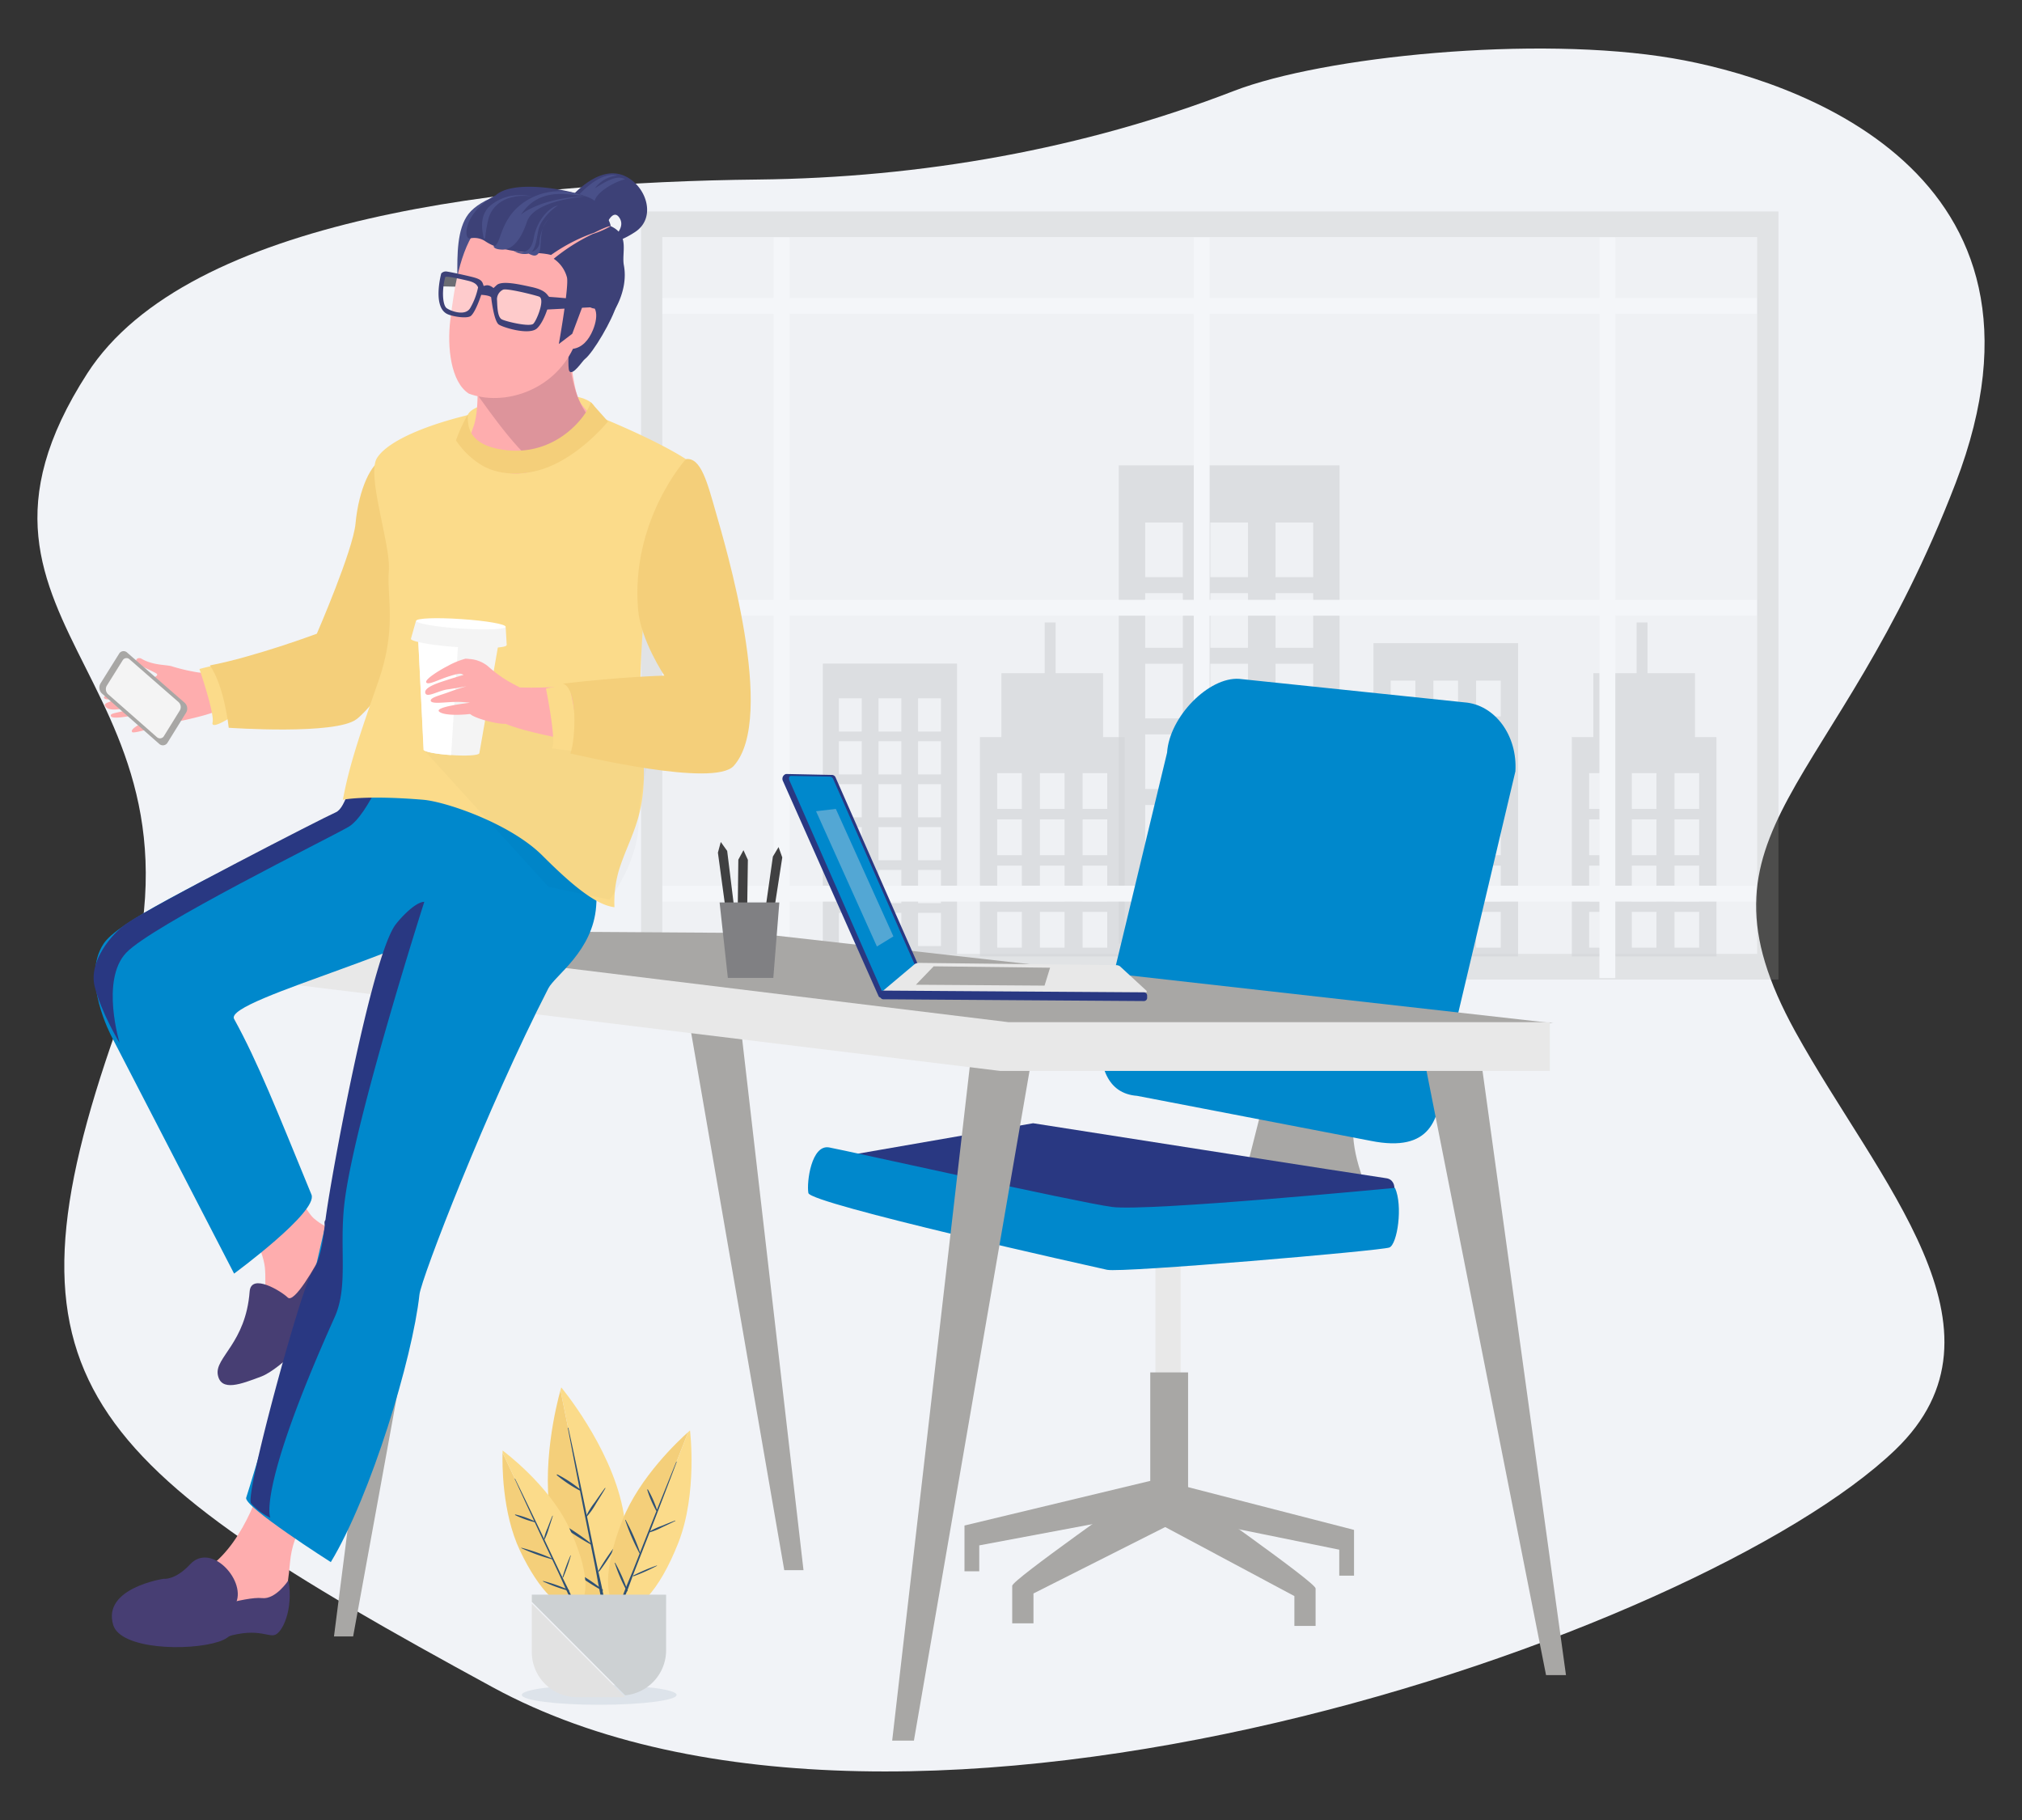 <svg xmlns="http://www.w3.org/2000/svg" width="500" height="450" viewBox="0 0 500 450"><rect x="0" y="0" width="500" height="450" fill="#333333" stroke="none"/><title>contact-us</title><g style="isolation:isolate"><g id="Layer_1" data-name="Layer 1"><path d="M187.413,44.39C227.83,43.96,267.917,36.87,305.06,22.505c22.143-8.563,74.659-13.85,108.58-8.093,29.448,4.998,99.591,27.792,69.953,105.02s-67.445,85.26-39.635,135.664c20.424,37.018,55.521,73.766,24.713,103.372C420.759,404.51,223.99,472.762,121.844,417.187s-123.796-75.574-93.05-162.658S-20.02,156.896,21.586,92.317C46.54,53.584,127.004,45.032,187.413,44.39Z" fill="#f1f3f7"/><g opacity="0.22"><rect x="204.19" y="6.605" width="189.908" height="281.264" transform="translate(446.382 -151.907) rotate(90)" fill="#a8a7a5"/><rect x="163.767" y="58.619" width="270.751" height="177.238" fill="#e8e8e8"/><g opacity="0.7"><rect x="339.621" y="159.023" width="35.761" height="77.465" fill="#6b6b6b"/><rect x="343.896" y="168.281" width="6.099" height="8.853" fill="#e8e8e8"/><rect x="354.452" y="168.281" width="6.099" height="8.853" fill="#e8e8e8"/><rect x="365.008" y="168.281" width="6.099" height="8.853" fill="#e8e8e8"/><rect x="343.896" y="179.717" width="6.099" height="8.853" fill="#e8e8e8"/><rect x="354.452" y="179.717" width="6.099" height="8.853" fill="#e8e8e8"/><rect x="365.008" y="179.717" width="6.099" height="8.853" fill="#e8e8e8"/><rect x="343.896" y="191.152" width="6.099" height="8.853" fill="#e8e8e8"/><rect x="354.452" y="191.152" width="6.099" height="8.853" fill="#e8e8e8"/><rect x="365.008" y="191.152" width="6.099" height="8.853" fill="#e8e8e8"/><rect x="343.896" y="202.587" width="6.099" height="8.853" fill="#e8e8e8"/><rect x="354.452" y="202.587" width="6.099" height="8.853" fill="#e8e8e8"/><rect x="365.008" y="202.587" width="6.099" height="8.853" fill="#e8e8e8"/><rect x="343.896" y="214.023" width="6.099" height="8.853" fill="#e8e8e8"/><rect x="354.452" y="214.023" width="6.099" height="8.853" fill="#e8e8e8"/><rect x="365.008" y="214.023" width="6.099" height="8.853" fill="#e8e8e8"/><rect x="343.896" y="225.458" width="6.099" height="8.853" fill="#e8e8e8"/><rect x="354.452" y="225.458" width="6.099" height="8.853" fill="#e8e8e8"/><rect x="365.008" y="225.458" width="6.099" height="8.853" fill="#e8e8e8"/></g><g opacity="0.7"><rect x="276.655" y="115.062" width="54.595" height="118.265" fill="#6b6b6b"/><rect x="283.181" y="129.196" width="9.312" height="13.516" fill="#e8e8e8"/><rect x="299.297" y="129.196" width="9.312" height="13.516" fill="#e8e8e8"/><rect x="315.413" y="129.196" width="9.311" height="13.516" fill="#e8e8e8"/><rect x="283.181" y="146.654" width="9.312" height="13.516" fill="#e8e8e8"/><rect x="299.297" y="146.654" width="9.312" height="13.516" fill="#e8e8e8"/><rect x="315.413" y="146.654" width="9.311" height="13.516" fill="#e8e8e8"/><rect x="283.181" y="164.112" width="9.312" height="13.516" fill="#e8e8e8"/><rect x="299.297" y="164.112" width="9.312" height="13.516" fill="#e8e8e8"/><rect x="315.413" y="164.112" width="9.311" height="13.516" fill="#e8e8e8"/><rect x="283.181" y="181.571" width="9.312" height="13.516" fill="#e8e8e8"/><rect x="299.297" y="181.571" width="9.312" height="13.516" fill="#e8e8e8"/><rect x="315.413" y="181.571" width="9.311" height="13.516" fill="#e8e8e8"/><rect x="283.181" y="199.029" width="9.312" height="13.516" fill="#e8e8e8"/><rect x="299.297" y="199.029" width="9.312" height="13.516" fill="#e8e8e8"/><rect x="315.413" y="199.029" width="9.311" height="13.516" fill="#e8e8e8"/><rect x="283.181" y="216.487" width="9.312" height="13.516" fill="#e8e8e8"/><rect x="299.297" y="216.487" width="9.312" height="13.516" fill="#e8e8e8"/><rect x="315.413" y="216.487" width="9.311" height="13.516" fill="#e8e8e8"/></g><g opacity="0.7"><rect x="203.472" y="164.073" width="33.176" height="71.866" fill="#6b6b6b"/><rect x="207.437" y="172.662" width="5.658" height="8.213" fill="#e8e8e8"/><rect x="217.23" y="172.662" width="5.658" height="8.213" fill="#e8e8e8"/><rect x="227.024" y="172.662" width="5.658" height="8.213" fill="#e8e8e8"/><rect x="207.437" y="183.27" width="5.658" height="8.213" fill="#e8e8e8"/><rect x="217.23" y="183.27" width="5.658" height="8.213" fill="#e8e8e8"/><rect x="227.024" y="183.27" width="5.658" height="8.213" fill="#e8e8e8"/><rect x="207.437" y="193.879" width="5.658" height="8.213" fill="#e8e8e8"/><rect x="217.23" y="193.879" width="5.658" height="8.213" fill="#e8e8e8"/><rect x="227.024" y="193.879" width="5.658" height="8.213" fill="#e8e8e8"/><rect x="207.437" y="204.488" width="5.658" height="8.213" fill="#e8e8e8"/><rect x="217.23" y="204.488" width="5.658" height="8.213" fill="#e8e8e8"/><rect x="227.024" y="204.488" width="5.658" height="8.213" fill="#e8e8e8"/><rect x="207.437" y="215.097" width="5.658" height="8.213" fill="#e8e8e8"/><rect x="217.23" y="215.097" width="5.658" height="8.213" fill="#e8e8e8"/><rect x="227.024" y="215.097" width="5.658" height="8.213" fill="#e8e8e8"/><rect x="207.437" y="225.705" width="5.658" height="8.213" fill="#e8e8e8"/><rect x="217.23" y="225.705" width="5.658" height="8.213" fill="#e8e8e8"/><rect x="227.024" y="225.705" width="5.658" height="8.213" fill="#e8e8e8"/></g><g opacity="0.7"><rect x="388.683" y="182.248" width="35.761" height="54.24" fill="#6b6b6b"/><rect x="393.995" y="166.444" width="25.136" height="19.531" fill="#6b6b6b"/><rect x="404.701" y="153.902" width="2.699" height="19.531" fill="#6b6b6b"/><rect x="392.957" y="191.152" width="6.099" height="8.853" fill="#e8e8e8"/><rect x="403.514" y="191.152" width="6.099" height="8.853" fill="#e8e8e8"/><rect x="414.07" y="191.152" width="6.099" height="8.853" fill="#e8e8e8"/><rect x="392.957" y="202.587" width="6.099" height="8.853" fill="#e8e8e8"/><rect x="403.514" y="202.587" width="6.099" height="8.853" fill="#e8e8e8"/><rect x="414.07" y="202.587" width="6.099" height="8.853" fill="#e8e8e8"/><rect x="392.957" y="214.023" width="6.099" height="8.853" fill="#e8e8e8"/><rect x="403.514" y="214.023" width="6.099" height="8.853" fill="#e8e8e8"/><rect x="414.07" y="214.023" width="6.099" height="8.853" fill="#e8e8e8"/><rect x="392.957" y="225.458" width="6.099" height="8.853" fill="#e8e8e8"/><rect x="403.514" y="225.458" width="6.099" height="8.853" fill="#e8e8e8"/><rect x="414.07" y="225.458" width="6.099" height="8.853" fill="#e8e8e8"/></g><g opacity="0.7"><rect x="242.316" y="182.248" width="35.761" height="54.24" fill="#6b6b6b"/><rect x="247.628" y="166.444" width="25.136" height="19.531" fill="#6b6b6b"/><rect x="258.334" y="153.902" width="2.699" height="19.531" fill="#6b6b6b"/><rect x="246.59" y="191.152" width="6.099" height="8.853" fill="#e8e8e8"/><rect x="257.147" y="191.152" width="6.099" height="8.853" fill="#e8e8e8"/><rect x="267.703" y="191.152" width="6.099" height="8.853" fill="#e8e8e8"/><rect x="246.59" y="202.587" width="6.099" height="8.853" fill="#e8e8e8"/><rect x="257.147" y="202.587" width="6.099" height="8.853" fill="#e8e8e8"/><rect x="267.703" y="202.587" width="6.099" height="8.853" fill="#e8e8e8"/><rect x="246.59" y="214.023" width="6.099" height="8.853" fill="#e8e8e8"/><rect x="257.147" y="214.023" width="6.099" height="8.853" fill="#e8e8e8"/><rect x="267.703" y="214.023" width="6.099" height="8.853" fill="#e8e8e8"/><rect x="246.59" y="225.458" width="6.099" height="8.853" fill="#e8e8e8"/><rect x="257.147" y="225.458" width="6.099" height="8.853" fill="#e8e8e8"/><rect x="267.703" y="225.458" width="6.099" height="8.853" fill="#e8e8e8"/></g><rect x="395.509" y="58.697" width="3.927" height="183.137" fill="#fff"/><rect x="297.158" y="14.965" width="3.927" height="270.6" transform="translate(449.387 -148.856) rotate(90)" fill="#fff"/><rect x="297.158" y="-59.646" width="3.927" height="270.6" transform="translate(374.775 -223.467) rotate(90)" fill="#fff"/><rect x="297.158" y="85.65" width="3.927" height="270.6" transform="translate(520.071 -78.171) rotate(90)" fill="#fff"/><rect x="295.194" y="58.697" width="3.927" height="183.137" fill="#fff"/><rect x="191.309" y="58.697" width="3.927" height="183.137" fill="#fff"/></g><path d="M345.715,261.373c-6.017,4.271-15.164,10.699-9.209,28.575,2.4,7.185-27.895-2.395-27.895-2.395l7.968-31.485Z" fill="#a8a7a5"/><path d="M340.646,299.24c4.951-2.226,5.295-7.531,2.116-7.926-3.195-.408-87.295-13.591-87.295-13.591l-43.661,7.587,37.045,16.821Z" fill="#293882"/><path d="M356.54,267.578c-.575,8.887-2.55,17.524-17.604,14.493L281.198,270.952c-7.512-.545-9.66-7.517-9.085-16.415l16.485-68.452c.58-8.889,10.337-18.775,17.852-18.233l55.664,5.807c7.534.548,13.164,8.189,12.611,17.073Z" fill="#0088cc"/><path d="M291.951,341.33a1.57,1.57,0,0,1-1.581,1.571h-3.114a1.556,1.556,0,0,1-1.546-1.571V306.956a1.554,1.554,0,0,1,1.546-1.562h3.114a1.568,1.568,0,0,1,1.581,1.562Z" fill="#e8e8e8"/><rect x="284.436" y="339.33" width="9.354" height="34.165" fill="#a8a7a5"/><path d="M284.168,366.624c-3.222,2.639-33.867,23.97-33.867,25.468v9.281h5.254V393.99l34.873-17.583-2.024-8.651Z" fill="#a8a7a5"/><path d="M291.459,367.266c3.227,2.652,33.861,23.967,33.861,25.482v9.268h-5.246v-7.381l-32.835-17.548v-8.68Z" fill="#a8a7a5"/><polygon points="290.88 366.951 334.825 378.271 334.825 389.584 331.173 389.584 331.173 383.165 294.099 375.629 290.88 366.951" fill="#a8a7a5"/><polygon points="285.633 365.864 238.498 377.189 238.498 388.511 242.15 388.511 242.15 382.099 282.412 374.547 285.633 365.864" fill="#a8a7a5"/><path d="M344.952,293.704c1.992,4.387.602,13.945-1.391,14.745-1.998.792-66.224,6.309-69.806,5.512-3.59-.8-73.393-16.305-73.86-18.979-.47-2.696.752-12.069,5.141-11.274,4.385.803,61.153,13.513,69.916,14.71C283.716,299.608,344.952,293.704,344.952,293.704Z" fill="#0088cc"/><polygon points="193.933 388.233 198.69 388.233 180.648 232.008 166.864 232.008 193.933 388.233" fill="#a8a7a5"/><polygon points="225.992 430.371 220.62 430.371 240.965 253.693 256.497 253.693 225.992 430.371" fill="#a8a7a5"/><polygon points="382.306 414.176 387.235 414.176 365.631 257.782 351.36 257.782 382.306 414.176" fill="#a8a7a5"/><polygon points="384.059 252.984 244.751 256.166 62.564 229.887 186.106 230.679 384.059 252.984" fill="#a8a7a5"/><polygon points="383.246 264.79 247.331 264.79 62.564 242.234 62.564 229.887 249.324 252.727 383.246 252.727 383.246 264.79" fill="#e8e8e8"/><path d="M226.923,238.305a.636.636,0,0,1-.204.84l-8.656,7.493a.678.678,0,0,1-.851-.427L193.599,193.092a1.234,1.234,0,0,1,.773-1.724l11.4.236a.989.989,0,0,1,.837.593Z" fill="#293882"/><path d="M227.197,240.764c.148.349.097.687-.118.784l-8.398,3.675c-.244.105-.569-.097-.736-.478l-22.73-51.764c-.166-.368-.225-1.141.462-1.135l9.644.174a1.056,1.056,0,0,1,.736.644Z" fill="#0088cc"/><path d="M283.45,244.917c.271.25.139.446-.322.446l-64.291.062c-.548,0-.738-.231-.408-.518l7.797-6.559a2.076,2.076,0,0,1,1.098-.271l48.679.558a1.694,1.694,0,0,1,.945.282Z" fill="#e8e8e8"/><polygon points="201.793 200.575 216.844 234.025 220.92 231.525 206.685 200.005 201.793 200.575" fill="#c7d3e0" opacity="0.42"/><path d="M283.669,246.783a.809.809,0,0,1-.84.733l-64.374-.44a.796.796,0,0,1-.811-.752l.011-.674a.771.771,0,0,1,.822-.725l64.374.438a.788.788,0,0,1,.811.746Z" fill="#293882"/><polygon points="230.88 238.925 226.488 243.478 258.295 243.698 259.662 239.271 230.88 238.925" fill="#a8a7a5"/><path d="M48.734,166.218a47.048,47.048,0,0,1-6.033-1.404c-1.412-.537-4.715-.185-7.732-1.949-.827-.483-1.831.29-.988,1.09.833.822,3.251,1.729,4.58,2.497,1.64.956-3.678,1.914-5.031,2.266-1.179.295-8.156,3.01-7.818,3.812.642,1.471,8.243-1.855,8.361-1.165.091.537-8.484,2.003-8.162,2.962.896,2.682,7.931-.443,9.075.236a20.065,20.065,0,0,0-3.705.983c-1.608.628-3.753.712-3.874,1.265-.432,1.906,9.73-1.302,9.802.134.057,1.144-5.343,2.962-4.529,4.06.405.542,7.778-1.896,7.778-1.896s9.794-1.804,13.043-3.286a51.379,51.379,0,0,1,7.303-1.971l-4.545-8.267S51.293,166.686,48.734,166.218Z" fill="#feadae"/><path d="M54.702,164.261a44.539,44.539,0,0,0-5.38,1.157s3.777,11.059,3.248,13.183c-.526,2.129,5.058-1.592,5.058-1.592Z" fill="#fbdb8a"/><path d="M94.559,113.787c-2.526.4-5.848,6.905-6.648,15.674-.599,6.567-9.566,27.224-9.566,27.224S63.111,162.374,51.91,164.527c3.592,5.179,4.65,15.414,4.65,15.414s26.44,1.858,31.617-2.127c5.182-3.979,16.743-20.73,18.329-34.677C108.101,129.186,94.559,113.787,94.559,113.787Z" fill="#f4cf7a"/><polygon points="87.323 404.618 82.587 404.618 103.593 240.245 117.291 240.245 87.323 404.618" fill="#a8a7a5"/><path d="M52.222,288.362c9.19,13.349,12.817,20.652,13.274,25.001.432,4.358-.344,11.714-1.149,13.58-.797,1.834,3.249,4.758,6.062,2.658,2.792-2.108,13.596-16.203,14.998-17.264,1.402-1.039,1.24-6.213-.201-7.308-1.447-1.101-3.923-.647-7.571-3.754-3.804-3.241-12.579-25.428-12.579-25.428Z" fill="#feadae"/><path d="M61.731,319.343c-.972,12.774-8.653,16.297-7.872,20.574.784,4.274,5.735,2.306,10.718.443,4.981-1.893,14.546-11.886,15.432-15.489,2.819-11.249,8.86-9.99,9.832-14.678.301-1.38-6.825-8.975-8.9-8.659-2.065.301,1.308,3.31-.91,7.612-2.169,4.301-7.319,13.193-8.876,11.671C69.598,319.286,62.089,314.636,61.731,319.343Z" fill="#473e73"/><path d="M99.335,183.793c-3.302,1.785-13.604,16.104-16.737,17.661-35.872,17.932-53.546,26.692-56.983,31.88-5.716,8.637,1.992,22.985,1.992,22.985l30.279,58.583s20.861-15.314,19.132-19.527c-8.508-20.719-13.282-32.817-19.132-43.441-2.695-4.927,54.497-18.748,58.583-28.293,4.087-9.539,6.374-36.267,6.374-36.267Z" fill="#0088cc"/><path d="M90.373,188.374c-3.99,3.99-4.58,11.293-7.372,12.487-2.798,1.192-45.24,22.982-51.817,27.56-3.402,2.371-9.359,9.161-7.764,15.545,1.598,6.374,6.175,13.948,6.175,13.948s-4.779-15.543,1.589-22.319c6.385-6.771,50.212-28.363,55.002-31.152,4.779-2.787,10.761-17.468,10.358-18.657C96.151,184.585,90.373,188.374,90.373,188.374Z" fill="#293882"/><path d="M65.678,363.481c-2.038,7.434-7.295,21.753-17.776,26.193-10.479,4.443-1.176,7.311,1.689,8.417,2.865,1.101,18.579,2.239,19.32.338,1.643-4.269,2.137-4.752,2.795-12.063.744-8.245,4.937-11.531,6.462-14.775C79.688,368.352,65.678,363.481,65.678,363.481Z" fill="#feadae"/><path d="M60.883,370.298c.61-1.587,17.376-57.829,17.376-57.829,3.385-14.89,19.795-85.721,21.473-88.828,8.103-15.016,6.959-34.393,11.164-38.654l37.451,7.963s-.126,19.935-.926,31.09c-.794,11.142-10.175,17.129-11.821,20.324-15.14,29.485-31.456,71.795-31.877,75.718-1.708,15.765-12.007,49.755-21.919,66.154C81.803,386.238,60.061,372.43,60.883,370.298Z" fill="#0088cc"/><path d="M58.155,396.736c3.139-5.549-5.874-15.607-11.12-9.974-3.743,4.027-6.54,3.592-6.54,3.592s-15.288,2.258-12.495,11.435c1.839,6.006,18.547,6.535,26.04,4.14C61.039,403.698,58.155,396.736,58.155,396.736Z" fill="#473e73"/><path d="M71.33,390.73c1.275,7.338-1.576,13.266-3.614,13.58-2.038.301-5.281-2.416-15.134,1.635C49.483,407.22,48.56,398.642,48.56,398.642s12.178-3.979,16.238-3.506C68.186,395.528,71.33,390.73,71.33,390.73Z" fill="#473e73"/><path d="M104.92,222.979c-2.395,0-6.629,4.814-7.443,6.111-5.976,9.563-15.4,60.744-16.885,71.68-.685,4.98-.964,10.213-3.574,14.133-2.612,3.925-16.522,54.717-14.944,56.787a15.294,15.294,0,0,0,4.774,3.589s-3.42-6.634,15.892-49.575c3.52-7.816,1.023-17.207,2.51-28.862C87.909,276.114,104.92,222.979,104.92,222.979Z" fill="#293882"/><path d="M142.776,100.894c19.529,7.577,26.83,12.63,26.83,12.63s-9.894,27.294-9.894,31.004c0,3.721-2.464,24.126-.87,39.931,1.702,16.753-2.83,21.366-5.756,30.583a27.993,27.993,0,0,0-1.144,9.266c-4.787-.534-11.185-6.138-17.806-12.756-7.968-7.966-23.927-13.344-29.485-13.808-14.348-1.195-19.862-.003-19.862-.003,1.53-8.243,3.922-15.411,8.771-29.286,4.623-13.25,2.057-20.936,2.591-27.307.526-6.374-5.584-23.645-2.927-27.898,2.658-4.242,12.49-8.5,25.643-11.354C124.787,100.614,142.776,100.894,142.776,100.894Z" fill="#fbdb8a"/><path d="M147.155,101.895c.384-2.298-2.387-3.783-7.171-4.186-4.774-.397-24.443,1.069-24.443,5.445,0,4.39-2.454,13.486,11.094,10.288C140.182,110.267,146.953,103.09,147.155,101.895Z" fill="#fbdb8a"/><path d="M117.069,87.749c1.2,4.841,1.598,14.103-.201,18.329-1.78,4.223.446,8.425,6.513,10.372,12.294,3.931,25.24-11.566,25.24-11.566s-4.733-3.931-5.641-6.347c-.07-.185-.137-.392-.204-.604-.913-2.854-1.96-8.82-2.618-21.245C139.949,72.859,117.069,87.749,117.069,87.749Z" fill="#feadae"/><path d="M117.93,97.446c2.285,3.109,12.586,18.125,16.742,17.94,3.453-.153,12.254-7.426,14.345-9.843-9.434-3.979-8.755-24.824-8.782-25.651C140.236,79.893,120.046,93.21,117.93,97.446Z" fill="#dd949b" style="mix-blend-mode:multiply"/><path d="M139.379,50.827c3.252-4.175,9.284-9.746,14.861-7.426,5.566,2.322,8.35,10.535,2.626,14.079a22.427,22.427,0,0,1-7.716,3.174s5.995-3.431,4.119-6.645c-1.391-2.395-3.012.497-3.485,2.043C149.321,57.598,139.379,50.827,139.379,50.827Z" fill="#3d4177"/><path d="M142.013,49.442c3.829-4.532,7.888-6.857,10.68-6.041a7.742,7.742,0,0,0-5.568,3.131c2.32-1.396,5.327-3.482,7.424-2.202-2.435.58-6.967,3.018-7.553,5.45-.583,2.438-1.391,1.391-1.391,1.391Z" fill="#495089"/><path d="M109.865,68.235s12.855.983,12.855,2.373c0,1.396-1.791.456-1.791.456l-11.762-.258Z" fill="#151823"/><path d="M113.087,68.023c0-4.787-.14-11.424,2.784-15.156,2.929-3.716,11.292-7.169,20.458-5.042,4.285.996,6.639,1.726,6.639,1.726s-25.221,9.424-24.76,11.295C118.661,62.71,113.087,68.023,113.087,68.023Z" fill="#495089"/><path d="M152.404,75.517c-.864,3.386-5.735,11.738-7.799,13.282-.545.4-3.037,4.309-3.839,2.921-.781-1.399.798-19.301,1.614-20.01C143.189,71.001,152.404,75.517,152.404,75.517Z" fill="#3d4177"/><path d="M111.358,79.069c.891-7.225,2.26-17.346,6.938-23.041,3.045-3.617,5.582-5.136,8.949-4.621.762.451,10.033-3.866,10.75-3.313,2.247.073,4.393,3.528,7.569,4.588,13.985,4.62,1.297,13.462-1.595,22.606,3.804-.819,4.113,2.72,2.674,6.248-1.101,2.706-2.792,4.414-4.962,4.709-5.053,10.508-17.258,14.243-25.753,11.075C111.487,94.466,110.525,85.864,111.358,79.069Z" fill="#feadae"/><path d="M116.421,58.903a4.962,4.962,0,0,1,3.442.655,11.931,11.931,0,0,0,3.635,1.686c4.784,1.498,9.826.988,12.764,1.799a42.796,42.796,0,0,1,10.718-5.525c2.014-1.026,3.614-1.681,4.038-1.6-.424-2.577-3.947-6.121-3.96-6.132-.534-1.678-19.167-6.277-24.472-1.504C114.416,52.543,114.494,59.703,116.421,58.903Zm34.597-2.986.048.048C151.083,55.947,151.066,55.926,151.018,55.917Zm-4.454,1.944a47.188,47.188,0,0,0-9.636,6.116,8.063,8.063,0,0,1,3.27,4.599c.534,2.226-2.008,16.482-2.008,16.482l3.318-2.534,3.158-8.425,6.476,3.88s4.36-5.786,3.133-12.364c-.61-3.243,1.528-7.512-3.257-9.698A22.308,22.308,0,0,1,146.564,57.861Z" fill="#3d4177"/><path d="M119.624,58.969c-.243-1.338-1.478-5.832,1.93-8.382,3.408-2.555,6.874-2.633,10.154-2.023-7.381-.912-10.383,2.918-10.995,5.837a32.986,32.986,0,0,0-.725,4.293C119.941,59.097,119.624,58.969,119.624,58.969Z" fill="#495089"/><path d="M122.054,60.855c1.788,0,1.388-5.786,6.368-9.969A15.417,15.417,0,0,1,144,48.357c-3.447-.131-10.589-2.244-15.175,4.718,0,0,4.752-4.253,16.633-4.578-3.112.258-13.513,1.391-15.172,6.374-1.656,4.983-3.925,6.911-6.116,6.846C121.977,61.65,122.054,60.855,122.054,60.855Z" fill="#495089"/><path d="M126.973,61.98c1.99.392,4.237,1.128,5.037-3.259.797-4.385,3.984-7.633,5.984-7.904-1.466.797-4.32,3.52-4.857,6.043-.526,2.527-.725,5.778-2.851,5.915A5.126,5.126,0,0,1,126.973,61.98Z" fill="#495089"/><path d="M130.683,62.705c.937.403,1.858.999,2.658-.333.795-1.326-.464-7.029,3.254-8.769-2.129.8-3.12,4.785-3.184,6.108a2.585,2.585,0,0,1-1.664,2.467A2.007,2.007,0,0,0,130.683,62.705Z" fill="#495089"/><path d="M135.806,73.401s11.953.73,11.953,2.124c0,1.399-1.791.464-1.791.464l-11.759.596Z" fill="#3d4177"/><path d="M122.315,72.391c.336,1.665-.389,5.327.937,6.527,1.326,1.19,7.706,2.312,8.559,2.119.865-.199,3.192-5.711,2.596-7.045-.601-1.321-2.739-1.67-5.718-2.519C123.582,70.01,122.315,72.391,122.315,72.391Z" fill="#fff" opacity="0.36"/><path d="M118.328,70.609c-.199,1.533-.059,5.549-2.518,6.478-2.462.926-5.187.43-5.783-.765-.591-1.187-1.498-8.417-.363-8.608,1.128-.206,7.875,1.305,8.202,1.697A3.166,3.166,0,0,1,118.328,70.609Z" fill="#fff" opacity="0.37"/><path d="M110.762,77.718c1.536.634,4.881,1.106,5.708.365,1.211-1.101,2.527-5.179,2.527-5.179s1.925.062,2.457.594c0,0,.602,5.584,1.799,6.68.709.65,7.566,2.862,9.555.999,1.998-1.863,3.523-7.378,2.999-7.775-.531-.397-.674-1.643-4.381-2.438-2.905-.634-7.303-1.659-8.624-.454-.564.524-.765.712-.765.712-1.592-1.321-2.373-.258-2.473-.612-.268-.913-.429-1.461-2.29-1.992-1.2-.338-5.485-1.294-6.881-1.493a1.533,1.533,0,0,0-1.289.499S106.812,76.086,110.762,77.718Zm12.152-3.391a2.633,2.633,0,0,1,1.528-2.722c1.136-.33,7.711,1.326,8.839,1.724,1.592.567-.534,5.85-1.394,6.715-.875.859-6.712-.531-7.772-1.063C123.048,78.446,122.983,76.054,122.913,74.327Zm-12.522,1.818c-.94-.805-1.176-4.339-.295-7.62.105-.398,3.99.496,5.646.894,1.656.395,2.207.969,2.475,1.635a16.825,16.825,0,0,1-1.931,5.09C115.041,78.341,111.202,76.816,110.391,76.145Z" fill="#3d4177"/><path d="M146.094,99.444c-.805,3.179-8.629,13.945-22.182,11.684-8.487-1.415-8.237-6.245-8.237-8.632a41.284,41.284,0,0,0-2.921,6.377,20.377,20.377,0,0,0,6.511,6.242c3.461,1.968,8.167,2.545,13.277,1.334,9.853-2.352,17.806-12.232,17.806-12.232Z" fill="#f4cf7a"/><path d="M104.734,185.335l30.865,33.92,15.145,3.184s7.174-9.553,7.174-19.119c0-9.569,4.253-17.003.923-18.861-3.318-1.863-37.69-11.563-42.619-10.699C111.293,174.63,104.734,185.335,104.734,185.335Z" opacity="0.02"/><path d="M123.708,156.653l-20.434-1.38,1.501,30.011c-.005.027-.04.035-.04.051-.046.499,3.015,1.117,6.822,1.358,3.678.258,6.675.081,6.905-.384h.062Z" fill="#f4f4f4"/><path d="M111.556,186.693c-3.807-.242-6.868-.859-6.822-1.358,0-.016-1.461-30.062-1.461-30.062l10.216.693Z" fill="#fff"/><path d="M123.7,156.749c-.051.736-4.669,1.036-10.337.652-5.641-.373-10.21-1.291-10.162-2.016.043-.746,4.698-1.042,10.336-.658C119.216,155.111,123.748,156.019,123.7,156.749Z" fill="#a3cce2"/><path d="M102.868,153.5l-1.267,4.492c.269.658,5.244,1.592,11.727,2.016,6.543.446,11.663.188,11.926-.448a1.282,1.282,0,0,0,.043-.126l-.258-4.449Z" fill="#f4f4f4"/><path d="M125.04,154.985c-.035.644-5.015.835-11.142.427-6.122-.411-11.035-1.273-10.992-1.912.046-.661,5.034-.843,11.158-.43C120.186,153.474,125.093,154.322,125.04,154.985Z" fill="#fff"/><path d="M120.634,164.707a7.995,7.995,0,0,0-4.991-1.777s2.465,10.949.58,13.236c-.776.94,7.22,3.216,9.238,2.752,6.345.406,3.16-2.666,3.735-6.285C129.808,168.783,127.751,170.997,120.634,164.707Z" fill="#feadae"/><path d="M115.087,162.865a19.688,19.688,0,0,0-4.449,1.842c-1.385.677-5.579,3.152-5.246,3.99.36.843,3.012-.655,5.687-1.485,2.868-.886,2.883-.679,3.566-.341,0,0-2.255.655-4.296,1.321-1.52.505-5.778,1.732-5.144,3.249.456,1.111,3.259-.679,5.402-.975,2.148-.293,4.739-.784,4.739-.784s-2.022.583-4.126,1.356c-2.288.875-4.833,1.401-4.704,2.223.142.843,3.098.395,5.547.306a24.544,24.544,0,0,1,4.162.193s-9.005.993-7.614,2.202c1.401,1.197,7.281.822,10.616.121,1.627-.333,1.308-4.298.566-7.732C118.585,162.605,115.087,162.865,115.087,162.865Z" fill="#feadae"/><path d="M126.699,169.84c5.048.532,15.674-.266,18.59-.266,2.932,0,6.922,13.287,3.729,14.079-3.195.805-23.382-3.455-24.98-5.31C122.451,176.485,126.699,169.84,126.699,169.84Z" fill="#feadae"/><path d="M140.781,169.233c-.797,0-5.778,1.004-5.778,1.004s2.795,13.749,1.394,14.75a60.147,60.147,0,0,0,7.571.797Z" fill="#fbdb8a"/><path d="M169.605,113.523c3.718-.537,5.319,5.842,7.445,13.279,2.121,7.437,15.142,50.615,4.384,62.57-4.835,5.37-37.73-2.526-40.388-3.063,1.332-3.713,1.855-16.195-1.858-17.272,14.477-1.726,25.103-1.984,25.103-1.984s-5.872-8.753-6.506-16.34C155.921,128.666,169.605,113.523,169.605,113.523Z" fill="#f4cf7a"/><path id="_Path_" data-name="&lt;Path&gt;" d="M41.464,183.558l4.561-7.362a1.953,1.953,0,0,0-.326-2.401L31.423,161.336a1.278,1.278,0,0,0-1.995.332l-4.565,7.289a2.011,2.011,0,0,0,.304,2.48l14.213,12.498A1.334,1.334,0,0,0,41.464,183.558Z" fill="#a8a7a5"/><path id="_Path_2" data-name="&lt;Path&gt;" d="M40.573,181.94l3.886-6.273a1.664,1.664,0,0,0-.278-2.046L32.018,163.007a1.089,1.089,0,0,0-1.7.283L26.429,169.5a1.713,1.713,0,0,0,.259,2.113l12.11,10.649A1.137,1.137,0,0,0,40.573,181.94Z" fill="#f4f4f4"/><ellipse cx="148.174" cy="419.068" rx="19.137" ry="2.445" fill="#2e5175" opacity="0.1"/><path d="M136.425,376.454c3.053,15.065,8.572,23.011,13.345,22.444l-11.179-55.166C137.636,347.166,133.662,362.822,136.425,376.454Z" fill="#f4cf7a"/><path d="M138.789,343.04s-.074.243-.198.691l11.179,55.166c.11-.013.22-.025.329-.048,4.846-.982,6.999-10.541,3.876-25.953S138.789,343.04,138.789,343.04Z" fill="#fbdb8a"/><path d="M147.502,386.424q-1.144-5.565-2.273-11.134-2.27-11.135-4.684-22.239a.065.065,0,0,0-.128.026q1.426,7.544,2.913,15.075a30.662,30.662,0,0,0-5.506-3.589c-.1-.048-.203.108-.121.182a31.517,31.517,0,0,0,5.708,3.817c.448,2.274.892,4.55,1.35,6.822q1.122,5.57,2.241,11.14c.738,3.692,1.267,7.509,2.303,11.127a.208.208,0,0,0,.408-.083C149.259,393.834,148.26,390.111,147.502,386.424Z" fill="#2e5175"/><path d="M146.376,381.813a64.103,64.103,0,0,0-9.204-6.074.071.071,0,0,0-.079.119,64.089,64.089,0,0,0,9.178,6.113A.095.095,0,0,0,146.376,381.813Z" fill="#2e5175"/><path d="M149.591,367.923c-.881,1.174-1.713,2.384-2.558,3.584a18.749,18.749,0,0,0-2.096,3.367.108.108,0,0,0,.172.114,18.734,18.734,0,0,0,2.285-3.241c.776-1.246,1.567-2.483,2.305-3.752A.065.065,0,0,0,149.591,367.923Z" fill="#2e5175"/><path d="M152.272,382.071a56.105,56.105,0,0,0-4.265,6.315.119.119,0,0,0,.198.131,56.089,56.089,0,0,0,4.156-6.388A.053.053,0,0,0,152.272,382.071Z" fill="#2e5175"/><path d="M149.066,393.087a50.195,50.195,0,0,0-7.57-4.969.077.077,0,0,0-.085.129,50.2,50.2,0,0,0,7.524,5.038A.119.119,0,0,0,149.066,393.087Z" fill="#2e5175"/><path d="M153.868,375.98c-4.676,11.916-4.409,19.968-.814,21.73l17.123-43.636C167.956,356.045,158.099,365.197,153.868,375.98Z" fill="#f4cf7a"/><path d="M170.628,353.681s-.161.136-.451.394L153.054,397.71c.083.041.165.082.251.116,3.833,1.504,9.661-4.208,14.444-16.398S170.628,353.681,170.628,353.681Z" fill="#fbdb8a"/><path d="M157.107,387.961q1.716-4.409,3.444-8.814,3.447-8.813,6.779-17.671a.054.054,0,0,0-.101-.04q-2.413,5.921-4.779,11.86a25.524,25.524,0,0,0-2.228-4.999.095.095,0,0,0-.167.073,26.24,26.24,0,0,0,2.266,5.25c-.715,1.793-1.433,3.585-2.14,5.381q-1.733,4.403-3.469,8.804c-1.153,2.916-2.509,5.824-3.421,8.823a.173.173,0,0,0,.323.127C154.986,393.937,155.97,390.883,157.107,387.961Z" fill="#2e5175"/><path d="M158.405,384.227a53.38,53.38,0,0,0-3.691-8.409.059.059,0,0,0-.109.048,53.386,53.386,0,0,0,3.655,8.425A.079.079,0,0,0,158.405,384.227Z" fill="#2e5175"/><path d="M166.932,375.967c-1.147.423-2.276.893-3.409,1.35a15.611,15.611,0,0,0-2.988,1.407.09.09,0,0,0,.069.158,15.59,15.59,0,0,0,3.064-1.234c1.106-.52,2.218-1.028,3.308-1.581A.054.054,0,0,0,166.932,375.967Z" fill="#2e5175"/><path d="M162.411,387.074a46.712,46.712,0,0,0-5.838,2.488.099.099,0,0,0,.079.181,46.713,46.713,0,0,0,5.795-2.588A.045.045,0,0,0,162.411,387.074Z" fill="#2e5175"/><path d="M155.189,393.329a41.805,41.805,0,0,0-3.047-6.897.064.064,0,0,0-.118.051,41.791,41.791,0,0,0,2.984,6.925A.099.099,0,0,0,155.189,393.329Z" fill="#2e5175"/><path d="M128.559,383.347c4.916,10.397,10.349,15.181,13.715,13.914l-18.003-38.074C124.193,361.853,124.111,373.939,128.559,383.347Z" fill="#f4cf7a"/><path d="M124.292,358.65s-.01.19-.02.537l18.003,38.074c.077-.029.155-.058.23-.093,3.345-1.581,3.196-8.912-1.833-19.548S124.292,358.65,124.292,358.65Z" fill="#fbdb8a"/><path d="M138.392,388.606q-1.828-3.838-3.645-7.681-3.643-7.682-7.386-15.317a.049.049,0,0,0-.088.042q2.387,5.225,4.817,10.43a22.94,22.94,0,0,0-4.643-1.621.085.085,0,0,0-.055.154,23.573,23.573,0,0,0,4.83,1.751c.733,1.572,1.463,3.145,2.202,4.714q1.813,3.845,3.623,7.691c1.197,2.55,2.265,5.228,3.666,7.671a.156.156,0,0,0,.281-.133C140.995,393.674,139.603,391.149,138.392,388.606Z" fill="#2e5175"/><path d="M136.749,385.458a47.96,47.96,0,0,0-7.774-2.764.053.053,0,0,0-.036.1,47.965,47.965,0,0,0,7.762,2.797A.071.071,0,0,0,136.749,385.458Z" fill="#2e5175"/><path d="M136.596,374.792c-.43,1.011-.818,2.038-1.216,3.062a14.028,14.028,0,0,0-.919,2.821.081.081,0,0,0,.146.052,14.013,14.013,0,0,0,1.08-2.764c.341-1.044.693-2.084,1.003-3.138A.049.049,0,0,0,136.596,374.792Z" fill="#2e5175"/><path d="M141.078,384.589a41.984,41.984,0,0,0-1.967,5.352.089.089,0,0,0,.167.06,41.959,41.959,0,0,0,1.875-5.385A.04.04,0,0,0,141.078,384.589Z" fill="#2e5175"/><path d="M140.722,393.166a37.561,37.561,0,0,0-6.389-2.254.058.058,0,0,0-.039.109,37.555,37.555,0,0,0,6.368,2.312A.089.089,0,0,0,140.722,393.166Z" fill="#2e5175"/><path d="M164.715,408.037l.005-13.749-33.212-.013-.001,1.793,23.087,23.105A11.193,11.193,0,0,0,164.715,408.037Z" fill="#cdd1d3"/><path d="M131.507,396.484l-.005,11.956a11.194,11.194,0,0,0,11.19,11.198l10.824.004c.364,0,.723-.02,1.077-.054Z" fill="#e2e2e2"/><polygon points="179.496 225.351 177.525 210.823 178.234 208.18 179.818 210.395 181.641 225.206 179.496 225.351" fill="#404041"/><polygon points="189.055 226.305 191.119 211.79 192.521 209.44 193.441 212.003 191.159 226.75 189.055 226.305" fill="#404041"/><polygon points="182.395 227.43 182.574 212.557 183.843 210.212 184.933 212.597 184.728 227.45 182.395 227.43" fill="#404041"/><polygon points="191.226 241.782 179.982 241.782 177.943 223.137 192.712 223.137 191.226 241.782" fill="#808083"/></g></g></svg>